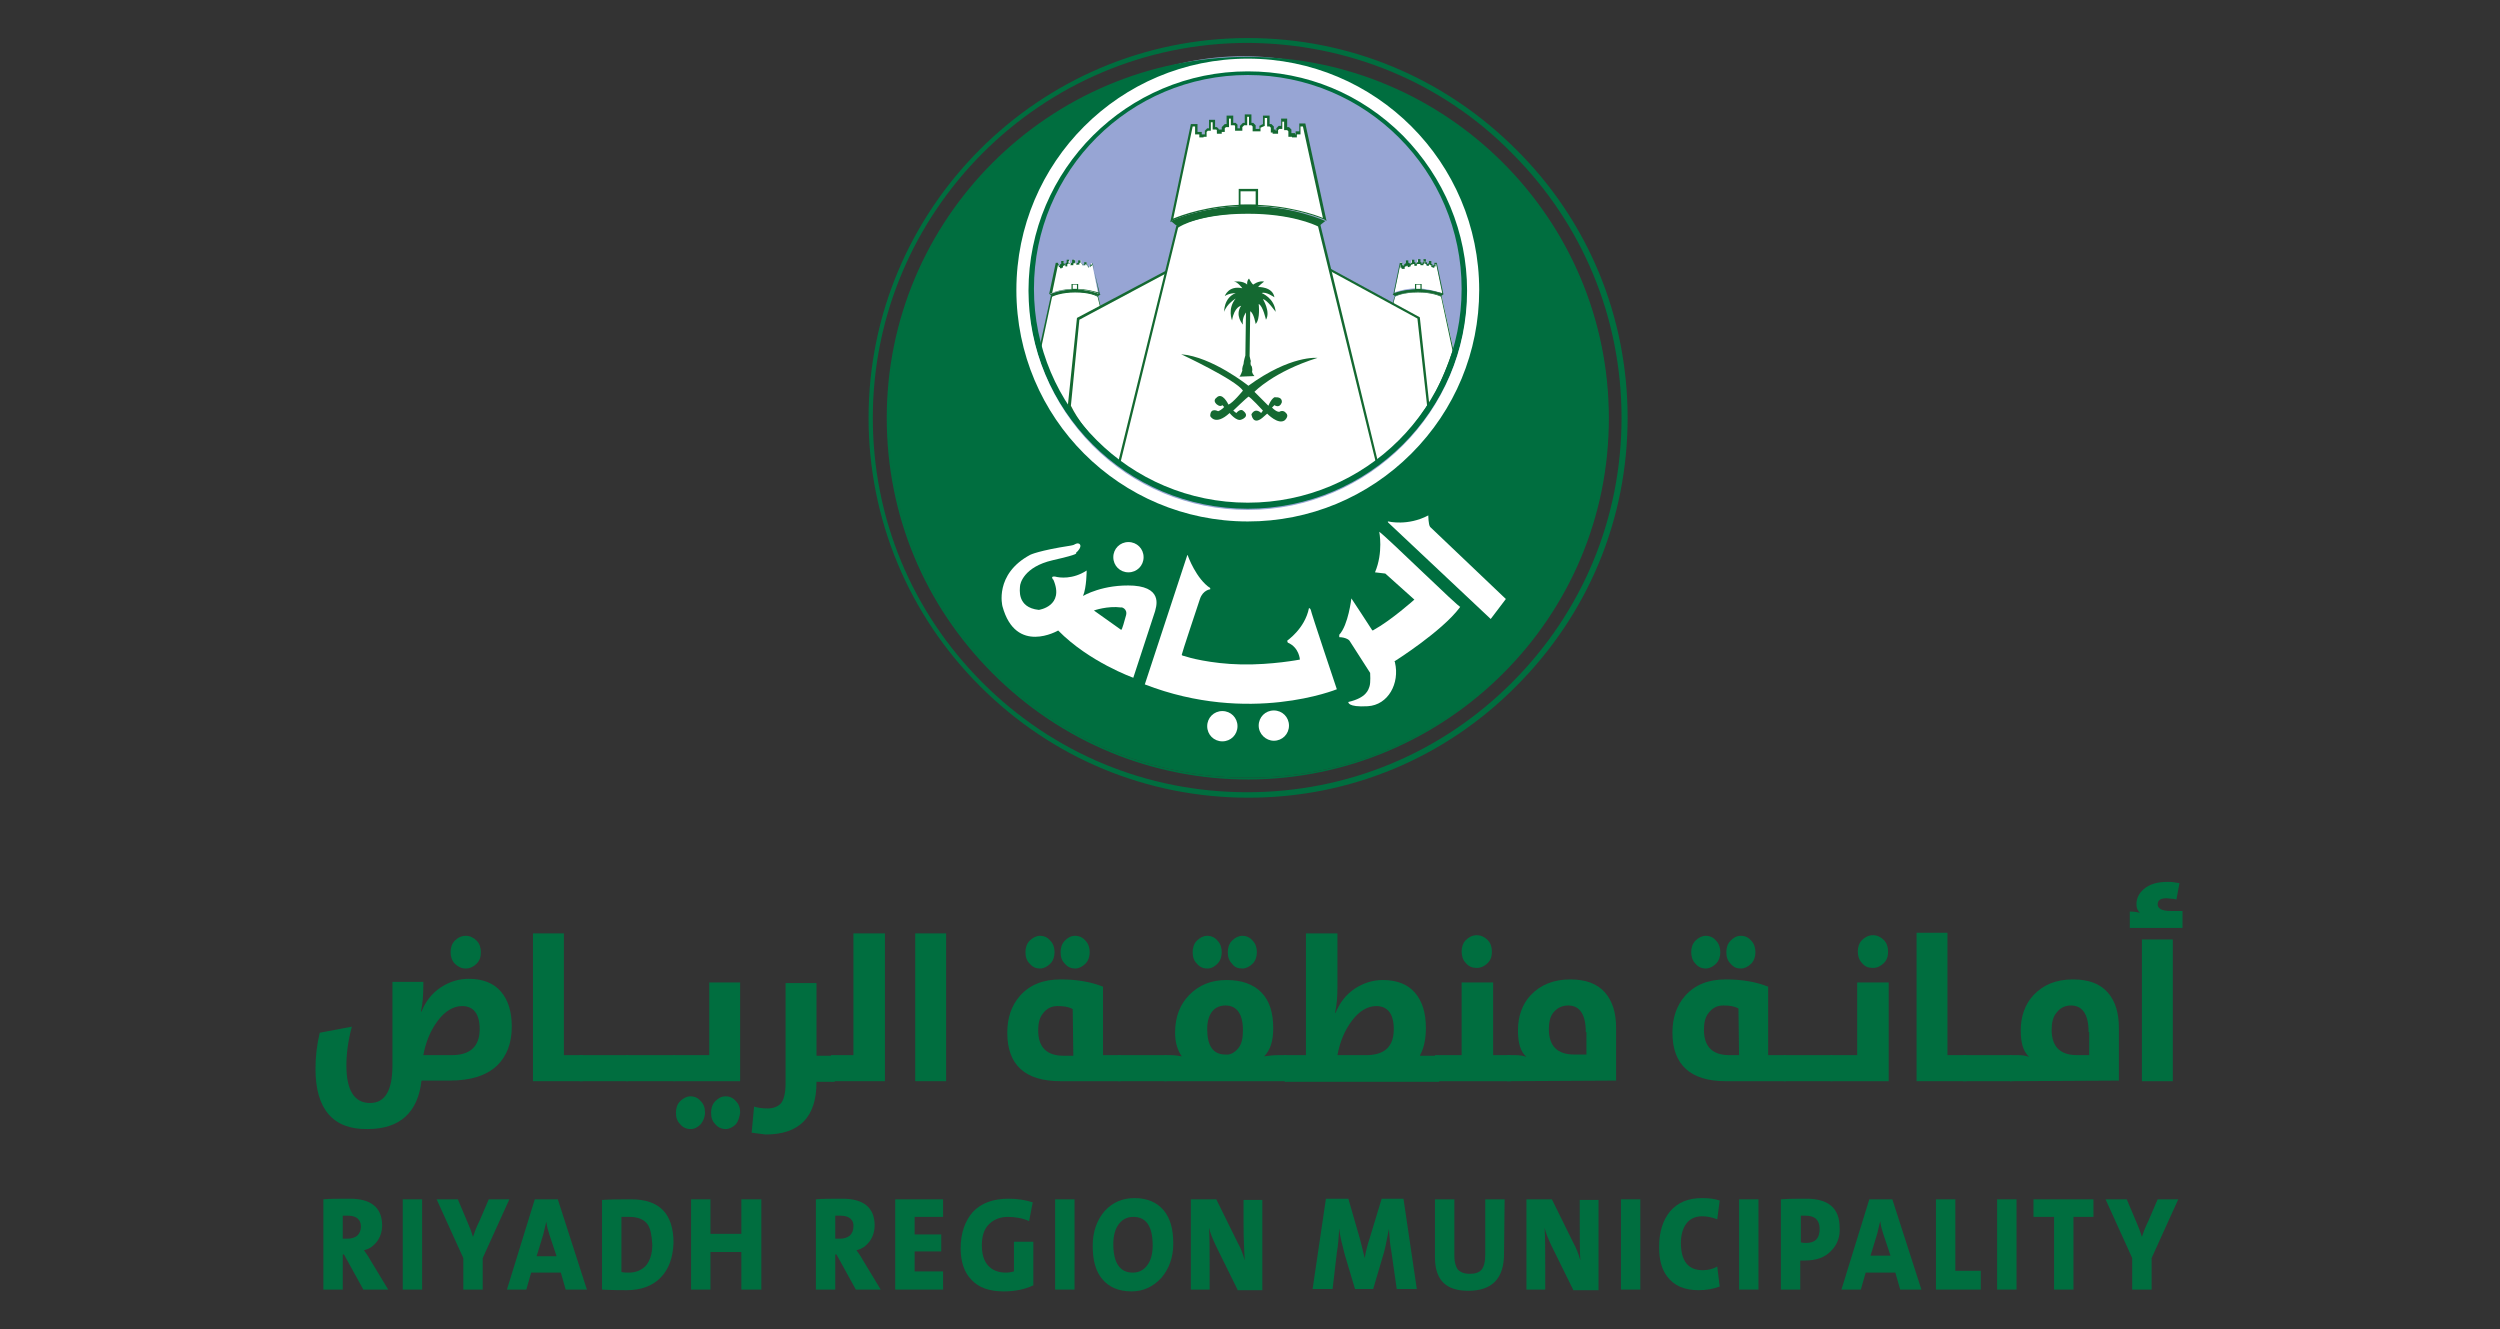 <svg width="632" height="336" viewBox="0 0 632 336" fill="none" xmlns="http://www.w3.org/2000/svg">
<rect x="0" y="0" width="632" height="336" fill="#333333" stroke="none"/>
<g clip-path="url(#clip0_176_844)">
<path d="M315.594 201.656C290.019 201.656 265.976 191.702 247.752 173.478C229.682 155.408 219.575 131.212 219.575 105.637C219.575 52.804 262.607 9.619 315.44 9.619C341.015 9.619 365.058 19.573 383.281 37.797C401.504 55.867 411.459 80.064 411.459 105.637C411.459 131.212 401.504 155.255 383.281 173.478C365.21 191.702 341.167 201.656 315.594 201.656ZM315.44 10.844C263.22 10.844 220.647 53.417 220.647 105.637C220.647 130.905 230.448 154.642 248.365 172.559C266.282 190.477 290.019 200.278 315.287 200.278C340.555 200.278 364.292 190.477 382.209 172.559C400.126 154.642 409.927 130.905 409.927 105.637C409.927 80.37 400.126 56.633 382.209 38.716C364.598 20.798 340.861 10.997 315.44 10.844Z" fill="#006E3F"/>
<path d="M384.048 83.891C384.048 122.483 352.807 153.57 314.369 153.57C275.778 153.57 244.691 122.33 244.691 83.891C244.691 45.3 275.931 14.213 314.369 14.213C352.807 14.213 384.048 45.3 384.048 83.891Z" fill="#97A5D4"/>
<path d="M315.594 14.673C265.364 14.673 224.629 55.408 224.629 105.638C224.629 155.867 265.364 196.603 315.594 196.603C365.824 196.603 406.559 155.867 406.559 105.638C406.559 55.408 365.824 14.673 315.594 14.673ZM315.441 131.059C283.435 131.059 257.554 105.178 257.554 73.172C257.554 41.166 283.435 15.285 315.441 15.285C347.447 15.285 373.328 41.166 373.328 73.172C373.328 105.178 347.447 131.059 315.441 131.059Z" fill="#006E3F"/>
<path d="M315.593 197.062C291.244 197.062 268.273 187.568 250.968 170.262C233.663 152.958 224.169 130.14 224.169 105.638C224.169 55.255 265.21 14.367 315.44 14.367C365.822 14.367 406.711 55.408 406.711 105.638C406.864 156.021 365.823 196.909 315.593 197.062ZM315.44 14.979C265.363 14.979 224.781 55.714 224.781 105.791C224.781 129.987 234.276 152.805 251.428 169.956C268.579 187.108 291.397 196.603 315.593 196.603C365.67 196.603 406.252 155.868 406.252 105.791C406.252 55.561 365.516 14.979 315.44 14.979ZM315.44 131.365C283.434 131.365 257.247 105.332 257.247 73.172C257.247 57.705 263.373 43.004 274.245 32.131C285.271 21.105 299.82 15.132 315.287 15.132C330.754 15.132 345.455 21.258 356.328 32.131C367.354 43.157 373.326 57.705 373.326 73.172C373.633 105.332 347.446 131.365 315.44 131.365ZM315.44 130.753C347.14 130.753 373.02 104.872 373.02 73.172C373.02 57.858 367.048 43.31 356.175 32.437C345.302 21.564 330.907 15.592 315.44 15.592C300.126 15.592 285.577 21.564 274.705 32.437C263.832 43.31 257.859 57.705 257.859 73.172C257.859 105.025 283.74 130.753 315.44 130.753Z" fill="#006E3F"/>
<path d="M350.969 131.825C350.969 131.825 355.87 133.05 361.077 130.293C361.077 130.293 361.077 132.59 361.536 133.203C361.995 133.662 380.678 151.427 380.678 151.427L376.85 156.48L350.969 132.131C350.969 132.131 350.663 131.825 350.969 131.825Z" fill="white"/>
<path d="M348.672 134.428C348.672 134.428 349.743 139.635 347.599 144.688L350.203 144.994L357.554 151.579C357.554 151.579 351.734 156.786 347.293 159.237C347.293 159.237 346.987 159.543 346.834 159.237C346.681 158.93 341.627 151.273 341.627 151.273C341.627 151.273 340.862 158.012 338.564 160.462V161.074C338.564 161.074 339.483 161.074 340.249 161.381C341.014 161.687 341.168 161.993 341.168 161.993L346.374 170.11C346.374 170.11 346.528 172.56 346.222 173.479C345.915 174.397 345.456 176.388 340.862 177.46C340.862 177.46 340.555 178.839 345.762 178.532C350.968 178.226 353.878 172.713 352.653 167.506C352.653 167.353 352.653 167.353 352.5 167.2C352.5 167.2 364.445 159.696 369.039 153.57C369.039 153.57 369.039 153.417 369.192 153.417C369.039 153.877 350.509 135.653 348.672 134.428Z" fill="white"/>
<path d="M330.908 153.724C330.908 153.724 331.214 153.724 331.367 154.183C331.367 154.643 337.952 174.244 337.952 174.244C337.952 174.244 315.9 183.28 289.407 173.019L300.127 140.401C300.127 140.401 300.28 140.247 300.28 140.401C300.28 140.554 302.423 146.373 305.946 148.67V148.976C305.946 148.976 304.108 149.13 303.342 151.426C302.577 153.724 298.748 165.209 298.748 165.515C298.748 165.822 299.514 165.822 299.82 165.975C300.127 166.128 305.946 167.813 313.756 167.966C321.566 168.119 328.61 166.74 328.61 166.74C328.61 166.74 328.457 163.678 325.548 162.453L325.394 161.993C325.241 161.993 329.835 159.084 330.908 153.724Z" fill="white"/>
<path d="M286.65 148.057C278.841 147.597 273.787 150.66 273.787 150.66C274.706 148.516 274.706 144.228 274.706 144.228C271.183 146.525 267.814 146.066 266.742 145.759C265.517 145.606 266.13 146.372 266.13 146.372C266.13 146.372 266.13 146.525 266.283 146.525C269.193 153.263 262.608 154.182 262.608 154.182C256.942 153.569 257.86 148.822 257.86 148.209C257.86 147.597 258.779 143.309 266.13 141.624C273.481 139.94 271.796 139.94 272.102 139.634C272.408 139.48 273.481 138.255 273.021 137.643C272.562 137.03 271.643 137.643 271.643 137.643C271.49 137.796 270.571 137.949 270.571 137.949C262.608 139.174 260.464 140.246 260.464 140.246C251.275 145.147 253.419 153.263 253.419 153.263C256.788 165.667 267.508 159.389 267.508 159.389C275.318 167.352 286.497 171.334 286.497 171.334C286.497 171.334 291.857 154.947 292.01 154.488C292.01 154.029 294.46 148.669 286.65 148.057ZM284.66 155.56C284.2 157.092 283.741 159.082 283.435 159.236L276.543 154.335C276.543 154.335 279.912 153.11 283.435 153.569C283.435 153.416 285.119 153.876 284.66 155.56Z" fill="white"/>
<path d="M281.444 140.86C281.444 138.716 283.128 137.031 285.272 137.031C287.416 137.031 289.1 138.716 289.1 140.86C289.1 143.004 287.416 144.688 285.272 144.688C283.128 144.688 281.444 143.004 281.444 140.86Z" fill="white"/>
<path d="M305.181 183.585C305.181 181.442 306.866 179.757 309.01 179.757C311.153 179.757 312.838 181.442 312.838 183.585C312.838 185.729 311.153 187.414 309.01 187.414C306.866 187.414 305.181 185.729 305.181 183.585Z" fill="white"/>
<path d="M318.197 183.433C318.197 181.289 319.882 179.604 322.026 179.604C324.17 179.604 325.855 181.289 325.855 183.433C325.855 185.577 324.17 187.262 322.026 187.262C320.035 187.262 318.197 185.577 318.197 183.433Z" fill="white"/>
<path d="M347.906 94.459L352.654 75.01C352.654 75.01 354.185 73.785 358.474 73.785C362.455 73.785 364.446 74.857 364.446 74.857L367.508 88.639C367.508 88.639 363.833 99.818 359.545 104.872C356.329 108.853 347.906 94.459 347.906 94.459Z" fill="white"/>
<path d="M358.166 105.791C354.338 105.791 348.059 95.071 347.753 94.612L352.5 75.01C352.5 75.01 354.185 73.785 358.473 73.785C362.454 73.785 364.292 74.857 364.445 74.857L367.508 88.793C367.508 88.945 363.832 99.972 359.545 105.178C359.238 105.484 358.779 105.791 358.166 105.791ZM348.059 94.459C348.518 95.224 354.644 105.484 358.166 105.484C358.626 105.484 359.085 105.332 359.391 104.872C363.373 99.972 367.049 89.405 367.201 88.639L364.292 75.01C363.986 74.857 361.995 73.938 358.473 73.938C354.644 73.938 352.96 74.857 352.653 75.01L348.059 94.459Z" fill="#146931"/>
<path d="M364.904 74.397C364.904 74.397 362.148 73.172 358.472 73.172C354.797 73.172 352.04 74.397 352.04 74.397L352.653 74.856C352.653 74.856 354.797 73.784 358.472 73.784C362.148 73.784 364.292 74.856 364.292 74.856L364.904 74.397Z" fill="#146931"/>
<path d="M364.752 74.243L363.067 66.587H362.761V67.199H362.455V67.506H362.302V67.353H361.995V67.046L361.842 66.893H361.689V66.128H361.383V66.74H361.076L360.924 66.893V67.199H360.617V67.046H360.464V66.74L360.311 66.587H360.158V65.821H359.851V66.434L359.545 66.587V66.893H359.086V66.587L358.933 66.434H358.626V65.668H358.32V66.434H358.167L358.014 66.587V66.893H357.555V66.587L357.401 66.434H357.095V65.821H356.789V66.587H356.636L356.482 66.74V66.893H356.176V67.046H356.023V66.74L355.87 66.587H355.717V65.974H355.411V66.74H355.257L355.104 66.893V67.199H354.798H354.645V66.893H354.338V66.281H354.032L352.501 73.937C352.501 73.937 354.951 72.866 358.626 72.866C362.302 73.172 364.752 74.243 364.752 74.243Z" fill="white"/>
<path d="M352.194 74.55L353.878 66.434H354.491V67.047H354.797V67.2H354.951V66.894L355.257 66.587H355.41V65.821H356.022V66.434H356.176L356.329 66.587H356.482V66.741L356.788 66.434H356.941V65.668H357.554V66.281H357.707L357.86 66.434V66.741H358.013V66.587L358.32 66.281H358.472V65.515H359.085V66.281H359.238L359.391 66.434V66.741H359.545V66.434L359.851 66.281V65.515H360.464V66.281H360.616L360.77 66.434V66.741H360.923L361.076 66.587H361.229V65.975H361.841V66.741H361.995L362.148 66.894V67.2H362.301V67.047H362.607V66.434H363.22L364.905 74.397H364.751C364.751 74.397 362.301 73.325 358.626 73.325C354.951 73.325 352.5 74.397 352.5 74.397L352.194 74.55ZM354.032 66.741L352.5 74.091C353.266 73.785 355.41 73.172 358.472 73.172C361.536 73.172 363.832 73.938 364.598 74.091L363.067 66.741H362.914V67.353H362.607V67.66H362.148V67.506H361.841V67.047H361.536V66.281V66.894H361.229V67.2H360.77V67.047H360.616V66.741H360.31V65.975H360.157V66.587L359.851 66.741V67.047H359.085V66.741H358.626H358.32L358.166 66.894V67.2H357.554V66.741H357.095V66.128V66.894H356.788L356.635 67.047V67.353H356.329V67.506H355.869V67.2H355.563V66.587V67.353H355.257L355.104 67.506V67.966H354.797H354.338V67.66H354.032V66.741Z" fill="#146931"/>
<path d="M359.239 71.947H357.86V73.172H359.239V71.947Z" fill="white"/>
<path d="M359.392 73.325H357.708V71.794H359.392V73.325ZM358.013 73.019H359.086V71.947H358.013V73.019Z" fill="#146931"/>
<path d="M282.362 94.459L277.614 75.01C277.614 75.01 276.083 73.785 271.795 73.785C267.814 73.785 265.823 74.857 265.823 74.857L262.76 88.639C262.76 88.639 266.435 99.818 270.723 104.872C273.939 108.853 282.362 94.459 282.362 94.459Z" fill="white"/>
<path d="M272.102 105.791C271.49 105.791 271.03 105.484 270.571 105.025C266.436 99.972 262.607 88.793 262.607 88.639L265.67 74.704C265.824 74.704 267.661 73.632 271.643 73.632C275.93 73.632 277.462 74.857 277.615 74.857L282.363 94.459C282.209 94.918 275.93 105.791 272.102 105.791ZM263.067 88.639C263.373 89.405 266.895 99.972 270.877 104.872C271.184 105.332 271.643 105.484 272.102 105.484C275.624 105.484 281.75 95.224 282.209 94.459L277.462 75.01C277.156 74.857 275.624 73.938 271.796 73.938C268.274 73.938 266.283 74.857 265.976 75.01L263.067 88.639Z" fill="#146931"/>
<path d="M265.364 74.397C265.364 74.397 268.121 73.172 271.796 73.172C275.472 73.172 278.228 74.397 278.228 74.397L277.616 74.856C277.616 74.856 275.472 73.784 271.796 73.784C267.968 73.784 265.977 74.856 265.977 74.856L265.364 74.397Z" fill="#146931"/>
<path d="M265.517 74.243L267.201 66.587H267.507V67.199H267.814V67.506H267.967V67.353H268.273V67.046L268.426 66.893H268.579V66.128H268.886V66.74H269.192L269.345 66.893V67.199H269.651V67.046H269.805V66.74L269.957 66.587H270.111V65.821H270.417V66.434L270.723 66.587V66.893H271.183V66.587L271.336 66.434H271.489V65.668H271.795V66.434H271.948L272.101 66.587V66.893H272.561V66.587L272.714 66.434H273.02V65.821H273.326V66.587H273.48L273.633 66.74V67.046H273.939V67.199H274.092V67.046L274.246 66.893H274.399V66.281H274.705V67.046H274.858L275.011 67.199V67.506H275.317H275.471V67.199H275.777V66.587H276.083L277.615 74.243C277.615 74.243 275.164 73.172 271.489 73.172C267.967 73.172 265.517 74.243 265.517 74.243Z" fill="white"/>
<path d="M278.074 74.397L277.768 74.243C277.768 74.243 275.318 73.172 271.642 73.172C267.967 73.172 265.517 74.243 265.517 74.243L265.211 74.397L266.895 66.434H267.508V67.046H267.814V67.199H267.967V66.893L268.12 66.74H268.273V65.974H268.886V66.587H269.039L269.192 66.74V66.893H269.345V66.587L269.499 66.434H269.652V65.668H270.264V66.434L270.57 66.587V66.893H270.724V66.587L270.877 66.434H271.03V65.668H271.642V66.434H271.796L272.102 66.74V66.893H272.255V66.587L272.408 66.434H272.561V65.821H273.174V66.587H273.327L273.633 66.893V67.046H273.786L273.94 66.893H274.093V66.281H274.705V67.046H274.859L275.165 67.353V67.659H275.318V67.506H275.624V66.893H276.236L278.074 74.397ZM271.796 73.019C274.859 73.019 277.002 73.784 277.768 73.937L276.236 66.587H276.084V67.199H275.777V67.506H275.318H275.011V67.046L274.859 66.893H274.552V66.128V66.74H274.399V67.046H273.94V66.893H273.633V66.74L273.48 66.587H273.174V65.821V66.434H272.868V66.893H272.255V66.74L272.102 66.587H271.796V65.821H271.642V66.587H271.336V67.046H270.57V66.74L270.264 66.587V65.974H270.111V66.74H269.805V67.199V67.353H269.345V67.046H269.039V66.434V67.199H268.733V67.659H268.426V67.812H267.967V67.506H267.661V66.74H267.508L265.976 74.091C266.436 73.784 268.733 73.019 271.796 73.019Z" fill="#146931"/>
<path d="M272.408 71.947H271.03V73.172H272.408V71.947Z" fill="white"/>
<path d="M272.561 73.325H270.877V71.794H272.561V73.325ZM271.183 73.019H272.255V71.947H271.183V73.019Z" fill="#146931"/>
<path d="M336.267 68.272L294.614 68.731L272.255 80.523L270.111 102.422C270.111 102.422 280.831 127.077 318.35 127.537" fill="white"/>
<path d="M318.351 127.843C298.902 127.537 286.804 120.798 280.066 114.979C272.715 108.854 269.958 102.575 269.958 102.422L272.256 80.37L294.767 68.425L336.421 67.965V68.578L294.92 69.038L272.868 80.829L270.724 102.575C271.031 103.187 273.787 109.007 280.678 114.826C287.416 120.492 299.361 127.231 318.657 127.537L318.351 127.843Z" fill="#146931"/>
<path d="M318.35 127.69C318.35 127.69 345.456 127.69 361.076 102.728L358.626 80.37L336.268 68.272" fill="white"/>
<path d="M318.35 127.843V127.231C318.35 127.231 325.241 127.231 333.817 124.167C341.781 121.411 352.806 115.285 360.77 102.575L358.32 80.523L336.114 68.425L336.421 67.965L358.932 80.217L361.382 102.728V102.881C353.266 115.745 342.087 121.871 333.97 124.78C325.241 127.843 318.35 127.843 318.35 127.843Z" fill="#146931"/>
<path d="M333.511 57.093C333.511 57.093 327.538 53.723 315.44 53.723C302.271 53.723 297.523 57.399 297.523 57.399L282.822 116.97C291.857 123.708 303.189 127.69 315.287 127.69C327.844 127.69 338.717 124.015 348.059 116.817L333.511 57.093Z" fill="white"/>
<path d="M315.441 127.843C303.649 127.843 292.317 124.167 282.822 117.123L282.669 116.97V116.817L297.37 57.092H297.523C297.677 56.939 302.577 53.417 315.594 53.417C327.539 53.417 333.664 56.786 333.664 56.786H333.818V56.939L348.366 116.817L348.212 116.97C338.871 124.321 327.845 127.843 315.441 127.843ZM283.281 116.817C292.623 123.708 303.802 127.383 315.441 127.383C327.692 127.383 338.565 123.861 347.753 116.663L333.205 57.245C332.286 56.786 326.314 54.029 315.441 54.029C303.496 54.029 298.442 57.092 297.83 57.552L283.281 116.817Z" fill="#146931"/>
<path d="M335.042 55.867C335.042 55.867 326.62 52.039 315.44 52.039C304.261 52.039 295.992 55.867 295.992 55.867L297.676 57.246C297.676 57.246 304.108 53.877 315.594 53.877C327.079 53.877 333.511 57.092 333.511 57.092L335.042 55.867Z" fill="#146931"/>
<path d="M334.89 55.561L329.683 31.672H328.611V33.663H327.692V34.428H327.08V34.122H326.161V32.897L325.701 32.437H324.936V30.293H323.864V32.131H323.098L322.638 32.59V33.356H321.872V33.05H321.413V32.131L320.954 31.672H320.341V29.528H319.269V31.518L318.351 31.978V32.897H316.972V31.825L316.513 31.365H315.9V29.221H314.828V31.365H314.216L313.603 31.978V32.744H312.378V31.672L312.072 31.365H311.306V29.528H310.234V31.672H309.622L309.009 32.284V33.05H308.243V33.509H307.631V32.744L307.324 32.437H306.712V30.6H305.64V32.744H305.027L304.568 33.203V34.275H303.802V34.428H303.496V33.663H302.424V31.672H301.352L296.299 55.715C296.299 55.715 303.955 52.039 315.441 52.039C327.08 52.039 334.89 55.561 334.89 55.561Z" fill="white"/>
<path d="M295.839 56.174L301.046 31.365H302.731V33.356H303.802V33.968H304.568V33.05L305.181 32.437H305.64V30.293H307.172V32.131H307.631L308.091 32.59V33.203V32.743H308.856V32.131L309.622 31.365H310.081V29.221H311.766V31.059H312.378L312.838 31.518V32.437H313.45V31.825L314.216 31.059H314.675V28.915H316.36V31.059H316.82L317.432 31.671V32.59H318.351V31.825L319.27 31.365V29.221H320.954V31.365H321.414L322.026 31.978V32.743H322.485V33.05H322.639V32.437L323.251 31.825H323.864V29.987H325.395V32.131H325.854L326.467 32.743V33.662H327.386V33.968H327.539V33.203H328.458V31.212H329.989L335.349 55.867L334.89 55.561C334.89 55.561 327.08 52.039 315.594 52.039C304.262 52.039 296.605 55.714 296.452 55.714L295.839 56.174ZM301.506 31.978L296.605 55.255C298.443 54.489 305.64 51.733 315.441 51.733C325.395 51.733 332.593 54.336 334.43 55.102L329.377 31.978H328.764V33.968H327.845V34.734H326.62V34.581H325.701V33.203L325.395 32.896H324.629V30.753H324.17V32.59H323.404L323.098 32.896V33.815H321.72V33.509H321.26V32.284L320.954 31.978H320.341V29.834H319.729V31.825L318.657 32.284V33.203H316.666V31.978L316.36 31.671H315.747V29.527H315.288V31.671H314.522L314.063 32.131V33.05H312.225V31.825L312.072 31.671H311.153V29.987H310.694V32.131H309.928L309.622 32.437V33.356H308.856V33.815H307.631V32.896L307.478 32.743H306.559V30.906H306.1V33.05H305.334L305.027 33.356V34.581H304.262V34.734H303.19V33.968H302.118V31.978H301.506Z" fill="#146931"/>
<path d="M318.044 52.192H313.144V47.751H318.044V52.192ZM313.603 51.732H317.431V48.363H313.603V51.732Z" fill="#146931"/>
<path d="M333.052 90.476C333.052 90.476 326.314 89.71 315.594 97.521C315.594 97.521 306.406 90.17 298.595 89.558C298.595 89.558 312.378 95.989 314.215 98.746C314.215 98.746 311.612 101.962 310.54 102.268C310.54 102.268 309.009 98.899 307.477 100.583C307.477 100.583 306.558 101.196 307.477 102.115C307.477 102.115 308.396 103.034 309.009 102.421L309.468 102.881C309.468 102.881 308.856 103.646 307.937 103.952C307.937 103.952 305.946 102.881 305.946 105.177C305.946 105.177 307.171 107.781 310.846 104.412C310.846 104.412 312.531 106.556 313.756 106.096C313.756 106.096 316.206 105.331 314.215 103.799C314.215 103.799 313.603 103.187 312.531 104.412L311.765 103.799C311.765 103.799 315.287 100.43 315.594 100.277C315.9 100.124 319.269 103.799 319.269 103.799L318.81 104.412C318.81 104.412 317.431 102.881 316.36 104.718C316.36 104.718 316.666 107.628 319.116 105.637L320.341 104.565C320.341 104.565 323.098 107.475 324.782 106.25C324.782 106.25 326.007 105.177 325.088 104.412C325.088 104.412 324.476 103.493 323.404 104.106C323.404 104.106 322.791 104.259 321.566 103.034L322.179 102.421C322.179 102.421 323.404 103.34 324.016 101.808C324.016 101.808 324.476 100.277 322.179 100.43C322.179 100.43 321.413 100.737 320.647 102.574L317.125 99.052C317.125 99.052 321.873 93.998 333.052 90.476Z" fill="#146931"/>
<path d="M314.981 78.991C314.981 78.991 313.909 80.37 314.215 82.054C314.215 82.054 312.071 79.757 313.756 77.306C313.756 77.306 312.071 77.46 311.459 80.982C311.459 80.982 310.234 78.072 312.378 75.469C312.378 75.469 310.08 76.847 309.468 78.838C309.468 78.838 309.315 75.316 312.378 74.091C312.378 74.091 310.693 74.091 309.621 74.856C309.621 74.856 310.54 72.1 314.062 72.866C314.062 72.866 312.837 71.181 311.918 71.181C311.918 71.181 314.215 70.875 315.287 71.947C315.287 71.947 315.134 71.028 315.747 70.415C315.747 70.415 316.359 71.641 316.818 71.947C316.818 71.947 318.197 70.875 319.575 71.181C319.575 71.181 318.35 72.1 318.043 72.559C318.043 72.559 321.719 72.406 322.178 75.162C322.178 75.162 320.034 73.631 318.962 74.091C318.962 74.091 322.178 75.316 322.485 78.838C322.485 78.838 320.341 75.775 319.269 75.622C319.269 75.622 321.26 78.838 320.034 80.829C320.034 80.829 319.269 77.306 318.197 76.847C318.197 76.847 318.656 80.676 317.431 81.901C317.431 81.901 316.972 79.144 316.053 78.685L315.9 90.017C316.053 90.936 316.206 91.242 316.206 91.242C316.053 91.855 316.206 92.314 316.206 92.314C316.512 92.62 316.512 92.927 316.512 92.927C316.665 93.539 316.512 93.999 316.512 93.999C316.665 94.611 317.125 95.071 317.125 95.071L313.297 95.224C313.603 95.07 314.062 93.693 314.062 93.693C313.909 93.08 314.368 92.008 314.368 92.008C314.368 91.395 314.828 89.864 314.828 89.864L314.981 78.991Z" fill="#146931"/>
<path d="M315.441 128.608C284.813 128.608 259.851 103.647 259.851 73.019C259.851 42.391 284.813 17.429 315.441 17.429C346.069 17.429 371.03 42.391 371.03 73.019C371.03 103.647 346.069 128.608 315.441 128.608ZM315.441 18.961C285.579 18.961 261.382 43.157 261.382 73.019C261.382 102.881 285.579 127.077 315.441 127.077C345.303 127.077 369.499 102.881 369.499 73.019C369.499 43.157 345.303 18.961 315.441 18.961Z" fill="#006E3F"/>
<path d="M315.441 131.058C283.588 131.058 257.707 105.178 257.707 73.325C257.707 41.472 283.588 15.591 315.441 15.591C347.294 15.591 373.174 41.472 373.174 73.325C373.174 105.178 347.294 131.058 315.441 131.058ZM315.441 17.123C284.507 17.123 259.239 42.391 259.239 73.325C259.239 104.259 284.507 129.527 315.441 129.527C346.375 129.527 371.643 104.259 371.643 73.325C371.643 42.391 346.375 17.123 315.441 17.123Z" fill="white"/>
<path d="M315.441 131.824C283.128 131.824 256.942 105.638 256.942 73.325C256.942 41.013 283.128 14.826 315.441 14.826C347.754 14.826 373.941 41.013 373.941 73.325C373.941 88.945 367.815 103.647 356.789 114.673C345.763 125.699 331.061 131.824 315.441 131.824ZM315.441 18.042C284.967 18.042 260.005 42.85 260.005 73.478C260.005 88.18 265.824 102.115 276.238 112.682C286.651 123.095 300.586 128.915 315.441 128.915C345.916 128.915 370.878 104.106 370.878 73.478C370.878 58.777 365.058 44.841 354.645 34.274C344.078 23.708 330.296 18.042 315.441 18.042Z" fill="white"/>
<path d="M79.759 270.262C79.759 267.199 80.065 264.29 80.831 261.074L88.947 259.543C88.028 262.912 87.569 266.281 87.569 269.343C87.569 275.622 89.56 278.838 93.541 278.838C97.37 278.838 99.208 275.622 99.208 269.343V248.21H107.018V248.976C107.018 251.579 106.865 253.723 106.405 255.714H106.558C107.63 253.11 109.162 251.12 111.459 249.589C113.603 248.21 115.9 247.445 118.503 247.445C122.025 247.445 124.782 248.516 126.62 250.66C128.457 252.804 129.376 255.714 129.376 259.543C129.376 263.677 128.151 266.893 125.701 269.343C122.944 271.947 118.963 273.172 113.603 273.172H106.558C105.639 281.288 101.045 285.423 92.929 285.423C84.2 285.576 79.759 280.37 79.759 270.262ZM114.215 266.74C118.809 266.74 121.26 264.596 121.26 260.155C121.26 256.327 119.728 254.336 116.819 254.336C114.675 254.336 112.531 255.561 110.693 258.011C108.855 260.461 107.63 263.371 107.018 266.74H114.215ZM114.981 243.616C114.215 242.85 113.909 241.778 113.909 240.706C113.909 239.635 114.215 238.562 114.981 237.797C115.747 237.031 116.665 236.571 117.737 236.571C118.809 236.571 119.728 237.031 120.494 237.797C121.26 238.562 121.566 239.635 121.566 240.706C121.566 241.931 121.26 242.85 120.494 243.616C119.728 244.381 118.809 244.841 117.737 244.841C116.665 244.841 115.747 244.381 114.981 243.616Z" fill="#006E3F"/>
<path d="M134.736 235.959H142.546V266.74H147.293V273.325H134.736V235.959Z" fill="#006E3F"/>
<path d="M158.779 266.74H146.528V273.325H158.779V266.74Z" fill="#006E3F"/>
<path d="M170.57 266.74H158.319V273.325H170.57V266.74Z" fill="#006E3F"/>
<path d="M170.264 266.74H179.3V248.363H187.11V273.325H170.264V266.74ZM177.156 284.198C176.39 284.963 175.624 285.423 174.552 285.423C173.48 285.423 172.562 284.963 171.949 284.198C171.183 283.432 170.877 282.513 170.877 281.288C170.877 280.216 171.183 279.144 171.949 278.378C172.715 277.613 173.633 277.153 174.552 277.153C175.624 277.153 176.543 277.613 177.156 278.378C177.921 279.144 178.227 280.063 178.227 281.288C178.227 282.36 177.768 283.432 177.156 284.198ZM186.038 284.198C185.272 284.963 184.353 285.423 183.435 285.423C182.362 285.423 181.443 284.963 180.831 284.198C180.065 283.432 179.759 282.513 179.759 281.288C179.759 280.216 180.065 279.144 180.831 278.378C181.597 277.613 182.362 277.153 183.435 277.153C184.506 277.153 185.425 277.613 186.038 278.378C186.803 279.144 187.11 280.063 187.11 281.288C186.956 282.36 186.65 283.432 186.038 284.198Z" fill="#006E3F"/>
<path d="M190.019 286.342L190.632 279.757C191.704 280.064 192.776 280.216 194.001 280.216C195.532 280.216 196.604 279.757 197.37 278.991C198.135 278.072 198.595 276.388 198.595 273.938V248.517H206.405V266.893H210.999V273.478H206.405V273.631C206.405 282.36 202.118 286.801 193.541 286.801C192.316 286.649 191.245 286.495 190.019 286.342Z" fill="#006E3F"/>
<path d="M210.081 266.74H215.747V235.959H223.711V273.325H210.081V266.74Z" fill="#006E3F"/>
<path d="M239.177 235.959H231.367V273.325H239.177V235.959Z" fill="#006E3F"/>
<path d="M268.12 273.325C259.085 273.325 254.644 269.19 254.644 261.074C254.644 257.245 255.716 254.183 257.86 251.732C260.31 248.976 263.679 247.598 268.12 247.598C272.255 247.598 275.777 248.21 278.84 249.435V266.74H283.281V273.325H268.12ZM260.31 243.616C259.544 242.85 259.238 241.931 259.238 240.706C259.238 239.635 259.544 238.562 260.31 237.797C261.076 237.031 261.994 236.571 262.913 236.571C263.985 236.571 264.904 237.031 265.517 237.797C266.282 238.562 266.589 239.635 266.589 240.706C266.589 241.778 266.282 242.85 265.517 243.616C264.751 244.381 263.832 244.841 262.913 244.841C261.994 244.841 261.076 244.535 260.31 243.616ZM271.183 255.101C270.111 254.489 268.886 254.336 267.354 254.336C265.823 254.336 264.598 254.948 263.679 256.174C262.76 257.245 262.454 258.777 262.454 260.461C262.454 264.749 264.598 266.893 268.886 266.893H271.336L271.183 255.101ZM269.192 243.616C268.426 242.85 268.12 241.931 268.12 240.706C268.12 239.635 268.426 238.562 269.192 237.797C269.958 237.031 270.723 236.571 271.796 236.571C272.867 236.571 273.786 237.031 274.399 237.797C275.165 238.562 275.471 239.635 275.471 240.706C275.471 241.778 275.165 242.85 274.399 243.616C273.633 244.381 272.714 244.841 271.796 244.841C270.877 244.841 269.958 244.535 269.192 243.616Z" fill="#006E3F"/>
<path d="M294.92 266.74H282.669V273.325H294.92V266.74Z" fill="#006E3F"/>
<path d="M294.46 266.74H295.992C296.911 266.74 297.829 266.893 298.748 267.047C297.676 265.515 297.063 263.524 297.063 261.074C297.063 257.092 298.289 253.876 300.739 251.426C303.189 248.976 306.252 247.751 310.08 247.751C313.909 247.751 316.819 248.823 318.809 250.814C320.953 252.958 321.872 256.02 321.872 260.002C321.872 263.218 321.106 265.515 319.575 267.047C320.8 266.893 321.872 266.74 323.097 266.74H325.241V273.325H294.307L294.46 266.74ZM302.577 243.616C301.811 242.85 301.505 241.931 301.505 240.706C301.505 239.635 301.811 238.562 302.577 237.797C303.342 237.031 304.261 236.571 305.18 236.571C306.252 236.571 307.171 237.031 307.783 237.797C308.549 238.562 308.855 239.635 308.855 240.706C308.855 241.778 308.549 242.85 307.783 243.616C307.017 244.381 306.252 244.841 305.18 244.841C304.261 244.841 303.342 244.535 302.577 243.616ZM312.99 265.055C313.909 263.983 314.215 262.452 314.215 260.461C314.215 256.327 312.684 254.183 309.774 254.183C308.549 254.183 307.324 254.642 306.558 255.561C305.64 256.633 305.18 258.164 305.18 260.155C305.18 264.443 306.711 266.587 309.774 266.587C310.999 266.74 312.071 266.128 312.99 265.055ZM311.459 243.616C310.693 242.85 310.386 241.931 310.386 240.706C310.386 239.635 310.693 238.562 311.459 237.797C312.225 237.031 313.143 236.571 314.062 236.571C315.134 236.571 316.053 237.031 316.665 237.797C317.431 238.562 317.737 239.635 317.737 240.706C317.737 241.778 317.431 242.85 316.665 243.616C315.9 244.381 314.981 244.841 314.062 244.841C312.99 244.841 312.071 244.535 311.459 243.616Z" fill="#006E3F"/>
<path d="M324.629 266.74H330.142V235.959H338.105V249.282C338.105 251.886 337.952 254.182 337.492 256.02H337.646C338.717 253.417 340.249 251.426 342.546 249.895C344.69 248.516 346.987 247.751 349.59 247.751C353.112 247.751 355.869 248.822 357.707 250.966C359.545 253.111 360.463 256.02 360.463 259.849C360.463 262.605 360.004 264.902 358.932 266.893H363.832V273.478H324.782L324.629 266.74ZM345.762 266.74C350.203 266.587 352.347 264.443 352.347 260.155C352.347 256.326 350.815 254.336 347.906 254.336C345.762 254.336 343.618 255.561 341.78 258.011C339.942 260.461 338.717 263.371 338.105 266.74H345.762Z" fill="#006E3F"/>
<path d="M362.761 266.741H369.499V248.364H377.462V266.741H381.903V273.325H362.761V266.741ZM370.57 243.463C369.805 242.698 369.499 241.626 369.499 240.554C369.499 239.482 369.805 238.41 370.57 237.644C371.336 236.878 372.255 236.419 373.327 236.419C374.399 236.419 375.318 236.878 376.084 237.644C376.849 238.41 377.156 239.482 377.156 240.554C377.156 241.779 376.849 242.698 376.084 243.463C375.318 244.229 374.399 244.688 373.327 244.688C372.255 244.688 371.336 244.382 370.57 243.463Z" fill="#006E3F"/>
<path d="M380.985 273.325V266.74H383.129C384.2 266.74 385.12 266.893 385.885 267.2C384.354 265.821 383.741 263.677 383.741 260.462C383.741 256.939 384.813 253.876 386.957 251.579C389.407 248.976 392.776 247.598 396.911 247.598C400.893 247.598 403.802 248.669 405.793 250.967C407.631 253.111 408.55 256.02 408.55 259.849V273.172L380.985 273.325ZM400.893 260.921C400.893 256.479 399.361 254.183 396.452 254.183C394.92 254.183 393.695 254.795 392.776 255.867C391.857 256.939 391.551 258.471 391.551 260.155C391.551 264.443 393.695 266.587 397.983 266.587H401.046V260.921H400.893Z" fill="#006E3F"/>
<path d="M436.267 273.325C427.385 273.325 422.791 269.19 422.791 261.074C422.791 257.245 423.863 254.183 426.006 251.732C428.457 248.976 431.826 247.598 436.267 247.598C440.402 247.598 443.924 248.21 446.987 249.435V266.74H451.428V273.325H436.267ZM428.61 243.616C427.844 242.85 427.538 241.778 427.538 240.706C427.538 239.635 427.844 238.562 428.61 237.797C429.375 237.031 430.295 236.571 431.214 236.571C432.285 236.571 433.204 237.031 433.817 237.797C434.583 238.562 434.889 239.635 434.889 240.706C434.889 241.778 434.583 242.85 433.817 243.616C433.051 244.381 432.132 244.841 431.214 244.841C430.295 244.841 429.375 244.535 428.61 243.616ZM439.483 254.948C438.411 254.336 437.186 254.183 435.654 254.183C434.123 254.183 432.898 254.795 431.979 256.02C431.06 257.092 430.754 258.624 430.754 260.308C430.754 264.596 432.898 266.74 437.186 266.74H439.636L439.483 254.948ZM437.492 243.616C436.726 242.85 436.42 241.931 436.42 240.706C436.42 239.635 436.726 238.562 437.492 237.797C438.258 237.031 439.023 236.571 440.095 236.571C441.168 236.571 442.086 237.031 442.699 237.797C443.464 238.562 443.771 239.635 443.771 240.706C443.771 241.778 443.464 242.85 442.699 243.616C441.933 244.381 441.014 244.841 440.095 244.841C439.023 244.841 438.258 244.535 437.492 243.616Z" fill="#006E3F"/>
<path d="M463.22 266.74H450.969V273.325H463.22V266.74Z" fill="#006E3F"/>
<path d="M462.76 266.741H469.498V248.364H477.461V273.325H462.76V266.741ZM470.723 243.463C469.958 242.698 469.651 241.626 469.651 240.554C469.651 239.482 469.958 238.41 470.723 237.644C471.489 236.878 472.408 236.419 473.48 236.419C474.552 236.419 475.47 236.878 476.236 237.644C477.002 238.41 477.309 239.482 477.309 240.554C477.309 241.779 477.002 242.698 476.236 243.463C475.47 244.229 474.552 244.688 473.48 244.688C472.255 244.688 471.489 244.382 470.723 243.463Z" fill="#006E3F"/>
<path d="M484.506 235.806H492.316V266.739H497.064V273.325H484.506V235.806Z" fill="#006E3F"/>
<path d="M508.549 266.74H496.298V273.325H508.549V266.74Z" fill="#006E3F"/>
<path d="M508.09 273.325V266.74H510.234C511.306 266.74 512.225 266.893 512.991 267.2C511.459 265.821 510.847 263.677 510.847 260.462C510.847 256.939 511.919 253.876 514.063 251.579C516.513 248.976 519.729 247.598 524.017 247.598C527.998 247.598 530.908 248.669 532.899 250.967C534.736 253.111 535.655 256.02 535.655 259.849V273.172L508.09 273.325ZM527.998 260.921C527.998 256.479 526.467 254.183 523.557 254.183C522.026 254.183 520.801 254.795 519.882 256.02C518.963 257.092 518.657 258.624 518.657 260.308C518.657 264.596 520.801 266.74 525.089 266.74H528.152V260.921H527.998Z" fill="#006E3F"/>
<path d="M538.412 230.446C539.484 230.446 540.402 230.6 541.015 230.753C540.402 230.293 540.096 229.527 540.096 228.609C540.096 227.077 540.709 225.852 541.934 224.781C543.312 223.555 545.303 222.942 547.906 222.942C548.519 222.942 549.131 222.942 549.897 223.096L550.969 223.249L550.204 227.384L549.438 227.231C548.825 227.231 548.213 227.077 547.753 227.077C546.222 227.077 545.456 227.537 545.456 228.609C545.456 229.681 546.528 230.293 548.672 230.293H551.735V234.581H538.412V230.446ZM541.475 237.491H549.285V273.325H541.475V237.491Z" fill="#006E3F"/>
<path d="M91.856 326.005L86.956 317.123H86.649V326.005H81.749V303.188C83.28 303.034 85.424 303.034 88.487 303.034C93.847 303.034 96.603 305.331 96.603 309.773C96.603 311.304 96.144 312.682 95.378 313.754C94.46 314.979 93.388 315.745 92.009 316.051C92.775 317.123 93.388 318.042 93.694 318.655L98.135 326.005H91.856ZM88.028 307.323C87.415 307.323 87.109 307.323 86.649 307.323V313.142C86.956 313.142 87.415 313.142 87.875 313.142C88.947 313.142 89.712 312.835 90.325 312.376C90.937 311.763 91.244 310.998 91.244 310.079C91.244 308.394 90.172 307.323 88.028 307.323Z" fill="#006E3F"/>
<path d="M106.711 303.188H101.811V326.005H106.711V303.188Z" fill="#006E3F"/>
<path d="M122.026 318.042V326.005H117.125V318.042L110.387 303.188H115.747L118.197 309.007C118.81 310.385 119.269 311.61 119.575 312.682C119.882 311.763 120.341 310.385 121.26 308.547L123.557 303.188H128.764L122.026 318.042Z" fill="#006E3F"/>
<path d="M143.005 326.005L141.78 321.717H134.276L133.051 326.005H128.151L135.195 303.188H141.015L148.365 326.005H143.005ZM138.87 312.069C138.564 311.151 138.258 310.079 138.105 308.853C137.799 310.232 137.492 311.304 137.339 312.069L135.655 317.582H140.709L138.87 312.069Z" fill="#006E3F"/>
<path d="M166.896 323.096C164.905 325.086 161.995 326.158 158.473 326.158C156.941 326.158 154.798 326.158 152.194 326.005V303.34C154.491 303.188 156.788 303.188 159.545 303.188C166.742 303.188 170.265 306.863 170.265 314.213C170.111 318.042 169.039 320.952 166.896 323.096ZM163.679 309.466C162.761 308.241 161.229 307.628 159.085 307.628C158.013 307.628 157.401 307.628 157.094 307.628V321.564C157.707 321.717 158.319 321.717 158.932 321.717C160.77 321.717 162.148 321.105 163.22 320.032C164.292 318.807 164.905 316.97 164.905 314.673C164.752 312.223 164.445 310.538 163.679 309.466Z" fill="#006E3F"/>
<path d="M187.416 326.005V316.511H179.606V326.005H174.705V303.188H179.606V311.916H187.416V303.188H192.469V326.005H187.416Z" fill="#006E3F"/>
<path d="M216.359 326.005L211.459 317.123H211.153V326.005H206.252V303.188C207.783 303.034 209.928 303.034 212.99 303.034C218.35 303.034 221.107 305.331 221.107 309.773C221.107 311.304 220.647 312.682 219.882 313.754C218.963 314.979 217.891 315.745 216.512 316.051C217.278 317.123 217.891 318.042 218.197 318.655L222.638 326.005H216.359ZM212.531 307.323C211.918 307.323 211.612 307.323 211.153 307.323V313.142C211.459 313.142 211.918 313.142 212.378 313.142C213.45 313.142 214.215 312.835 214.828 312.376C215.441 311.763 215.747 310.998 215.747 310.079C215.9 308.394 214.675 307.323 212.531 307.323Z" fill="#006E3F"/>
<path d="M226.314 326.005V303.188H238.412V307.628H231.214V312.069H237.952V316.357H231.214V321.411H238.412V326.005H226.314Z" fill="#006E3F"/>
<path d="M261.229 324.933C258.932 326.006 256.482 326.465 253.725 326.465C250.203 326.465 247.447 325.546 245.609 323.555C243.771 321.717 242.852 318.961 242.852 315.592C242.852 311.763 243.924 308.7 245.915 306.404C248.059 304.106 251.122 303.034 254.95 303.034C257.094 303.034 259.238 303.34 261.076 303.953L260.157 308.7C258.472 307.935 256.635 307.629 254.797 307.629C252.653 307.629 250.968 308.394 249.743 309.773C248.672 310.998 248.212 312.682 248.212 314.826C248.212 316.97 248.672 318.654 249.743 319.88C250.816 321.105 252.347 321.717 254.338 321.717C255.103 321.717 255.869 321.564 256.328 321.411V313.907H261.229V324.933Z" fill="#006E3F"/>
<path d="M271.643 303.188H266.743V326.005H271.643V303.188Z" fill="#006E3F"/>
<path d="M293.542 323.095C291.551 325.239 289.1 326.464 286.038 326.464C282.822 326.464 280.371 325.393 278.687 323.402C277.002 321.41 276.236 318.654 276.236 314.979C276.236 311.304 277.309 308.394 279.299 306.097C281.29 303.953 283.74 302.881 286.803 302.881C290.019 302.881 292.469 303.953 294.154 305.944C295.838 307.935 296.604 310.691 296.604 314.366C296.604 317.889 295.532 320.798 293.542 323.095ZM286.497 307.628C284.965 307.628 283.74 308.241 282.822 309.466C281.903 310.691 281.443 312.375 281.443 314.52C281.443 319.267 283.128 321.717 286.344 321.717C287.875 321.717 289.1 321.104 290.019 319.879C290.938 318.654 291.397 316.97 291.397 314.826C291.397 309.925 289.713 307.628 286.497 307.628Z" fill="#006E3F"/>
<path d="M312.838 326.005L307.324 314.826C306.559 313.142 305.946 311.763 305.64 310.385C305.793 312.988 305.793 316.204 305.793 319.879V326.005H301.046V303.188H307.478L312.838 314.06C313.603 315.438 314.216 316.97 314.675 318.654C314.522 316.357 314.369 313.142 314.369 309.007V303.34H319.116V326.158H312.838V326.005Z" fill="#006E3F"/>
<path d="M353.113 326.005L351.735 316.358C351.429 314.826 351.275 312.988 351.122 310.691C350.663 312.835 350.357 314.826 349.897 316.511L347.14 325.852H342.546L339.943 317.123C339.33 314.673 338.718 312.529 338.565 310.538C338.412 312.988 338.259 314.979 337.952 316.664L336.88 325.852H331.826L335.196 303.034H340.862L343.772 313.142C344.078 314.367 344.537 316.051 344.997 318.042C345.303 316.204 345.763 314.52 346.222 313.142L349.284 303.034H354.798L358.167 325.852H353.113V326.005Z" fill="#006E3F"/>
<path d="M380.218 316.97C380.218 323.248 377.156 326.311 371.183 326.311C365.517 326.311 362.761 323.555 362.761 317.888V303.188H367.661V317.582C367.661 318.961 367.967 320.032 368.427 320.798C369.039 321.564 370.111 322.023 371.489 322.023C372.868 322.023 373.94 321.717 374.553 320.952C375.165 320.186 375.471 318.961 375.471 317.276V303.188H380.372L380.218 316.97Z" fill="#006E3F"/>
<path d="M397.677 326.005L392.164 314.826C391.398 313.142 390.785 311.763 390.479 310.385C390.632 312.988 390.632 316.204 390.632 319.879V326.005H385.885V303.188H392.317L397.677 314.06C398.442 315.438 399.055 316.97 399.514 318.654C399.361 316.357 399.361 313.142 399.361 309.007V303.34H404.108V326.158H397.677V326.005Z" fill="#006E3F"/>
<path d="M414.675 303.188H409.774V326.005H414.675V303.188Z" fill="#006E3F"/>
<path d="M434.736 325.239C433.051 325.852 431.367 326.158 429.376 326.158C425.7 326.158 423.097 324.933 421.413 322.636C420.034 320.798 419.422 318.348 419.422 315.285C419.422 311.456 420.34 308.547 422.178 306.25C424.169 303.953 426.772 302.881 430.294 302.881C431.979 302.881 433.357 303.034 434.736 303.493L434.123 308.241C432.898 307.781 431.673 307.475 430.294 307.475C428.61 307.475 427.232 308.087 426.313 309.313C425.394 310.538 424.934 312.222 424.934 314.213C424.934 318.807 426.772 321.104 430.448 321.104C431.826 321.104 433.051 320.798 434.123 320.185L434.736 325.239Z" fill="#006E3F"/>
<path d="M444.537 303.188H439.637V326.005H444.537V303.188Z" fill="#006E3F"/>
<path d="M462.914 316.204C461.383 317.889 459.086 318.655 456.329 318.655C455.869 318.655 455.563 318.655 455.104 318.655V326.005H450.204V303.188C452.194 303.034 454.338 303.034 456.635 303.034C462.302 303.034 465.058 305.484 465.058 310.385C465.211 312.682 464.446 314.673 462.914 316.204ZM456.482 307.323C456.023 307.323 455.717 307.323 455.257 307.323V314.06C455.717 314.213 456.176 314.213 456.635 314.213C458.933 314.213 460.004 312.988 460.004 310.691C460.004 308.548 458.933 307.323 456.482 307.323Z" fill="#006E3F"/>
<path d="M480.371 326.005L479.146 321.717H471.642L470.417 326.005H465.517L472.561 303.188H478.381L485.731 326.005H480.371ZM476.083 311.916C475.777 310.998 475.471 309.925 475.318 308.7C475.012 310.078 474.705 311.151 474.552 311.916L472.868 317.429H477.921L476.083 311.916Z" fill="#006E3F"/>
<path d="M489.407 326.005V303.188H494.308V321.258H500.739V326.005H489.407Z" fill="#006E3F"/>
<path d="M509.774 303.188H504.873V326.005H509.774V303.188Z" fill="#006E3F"/>
<path d="M524.17 307.628V326.005H519.27V307.628H514.063V303.188H529.224V307.628H524.17Z" fill="#006E3F"/>
<path d="M543.924 318.042V326.005H539.023V318.042L532.286 303.188H537.645L540.095 309.007C540.708 310.385 541.167 311.61 541.474 312.682C541.78 311.763 542.24 310.385 543.158 308.547L545.455 303.188H550.662L543.924 318.042Z" fill="#006E3F"/>
</g>
<defs>
<clipPath id="clip0_176_844">
<rect width="472.327" height="317.267" fill="white" transform="translate(79.533 9.366)"/>
</clipPath>
</defs>
</svg>
